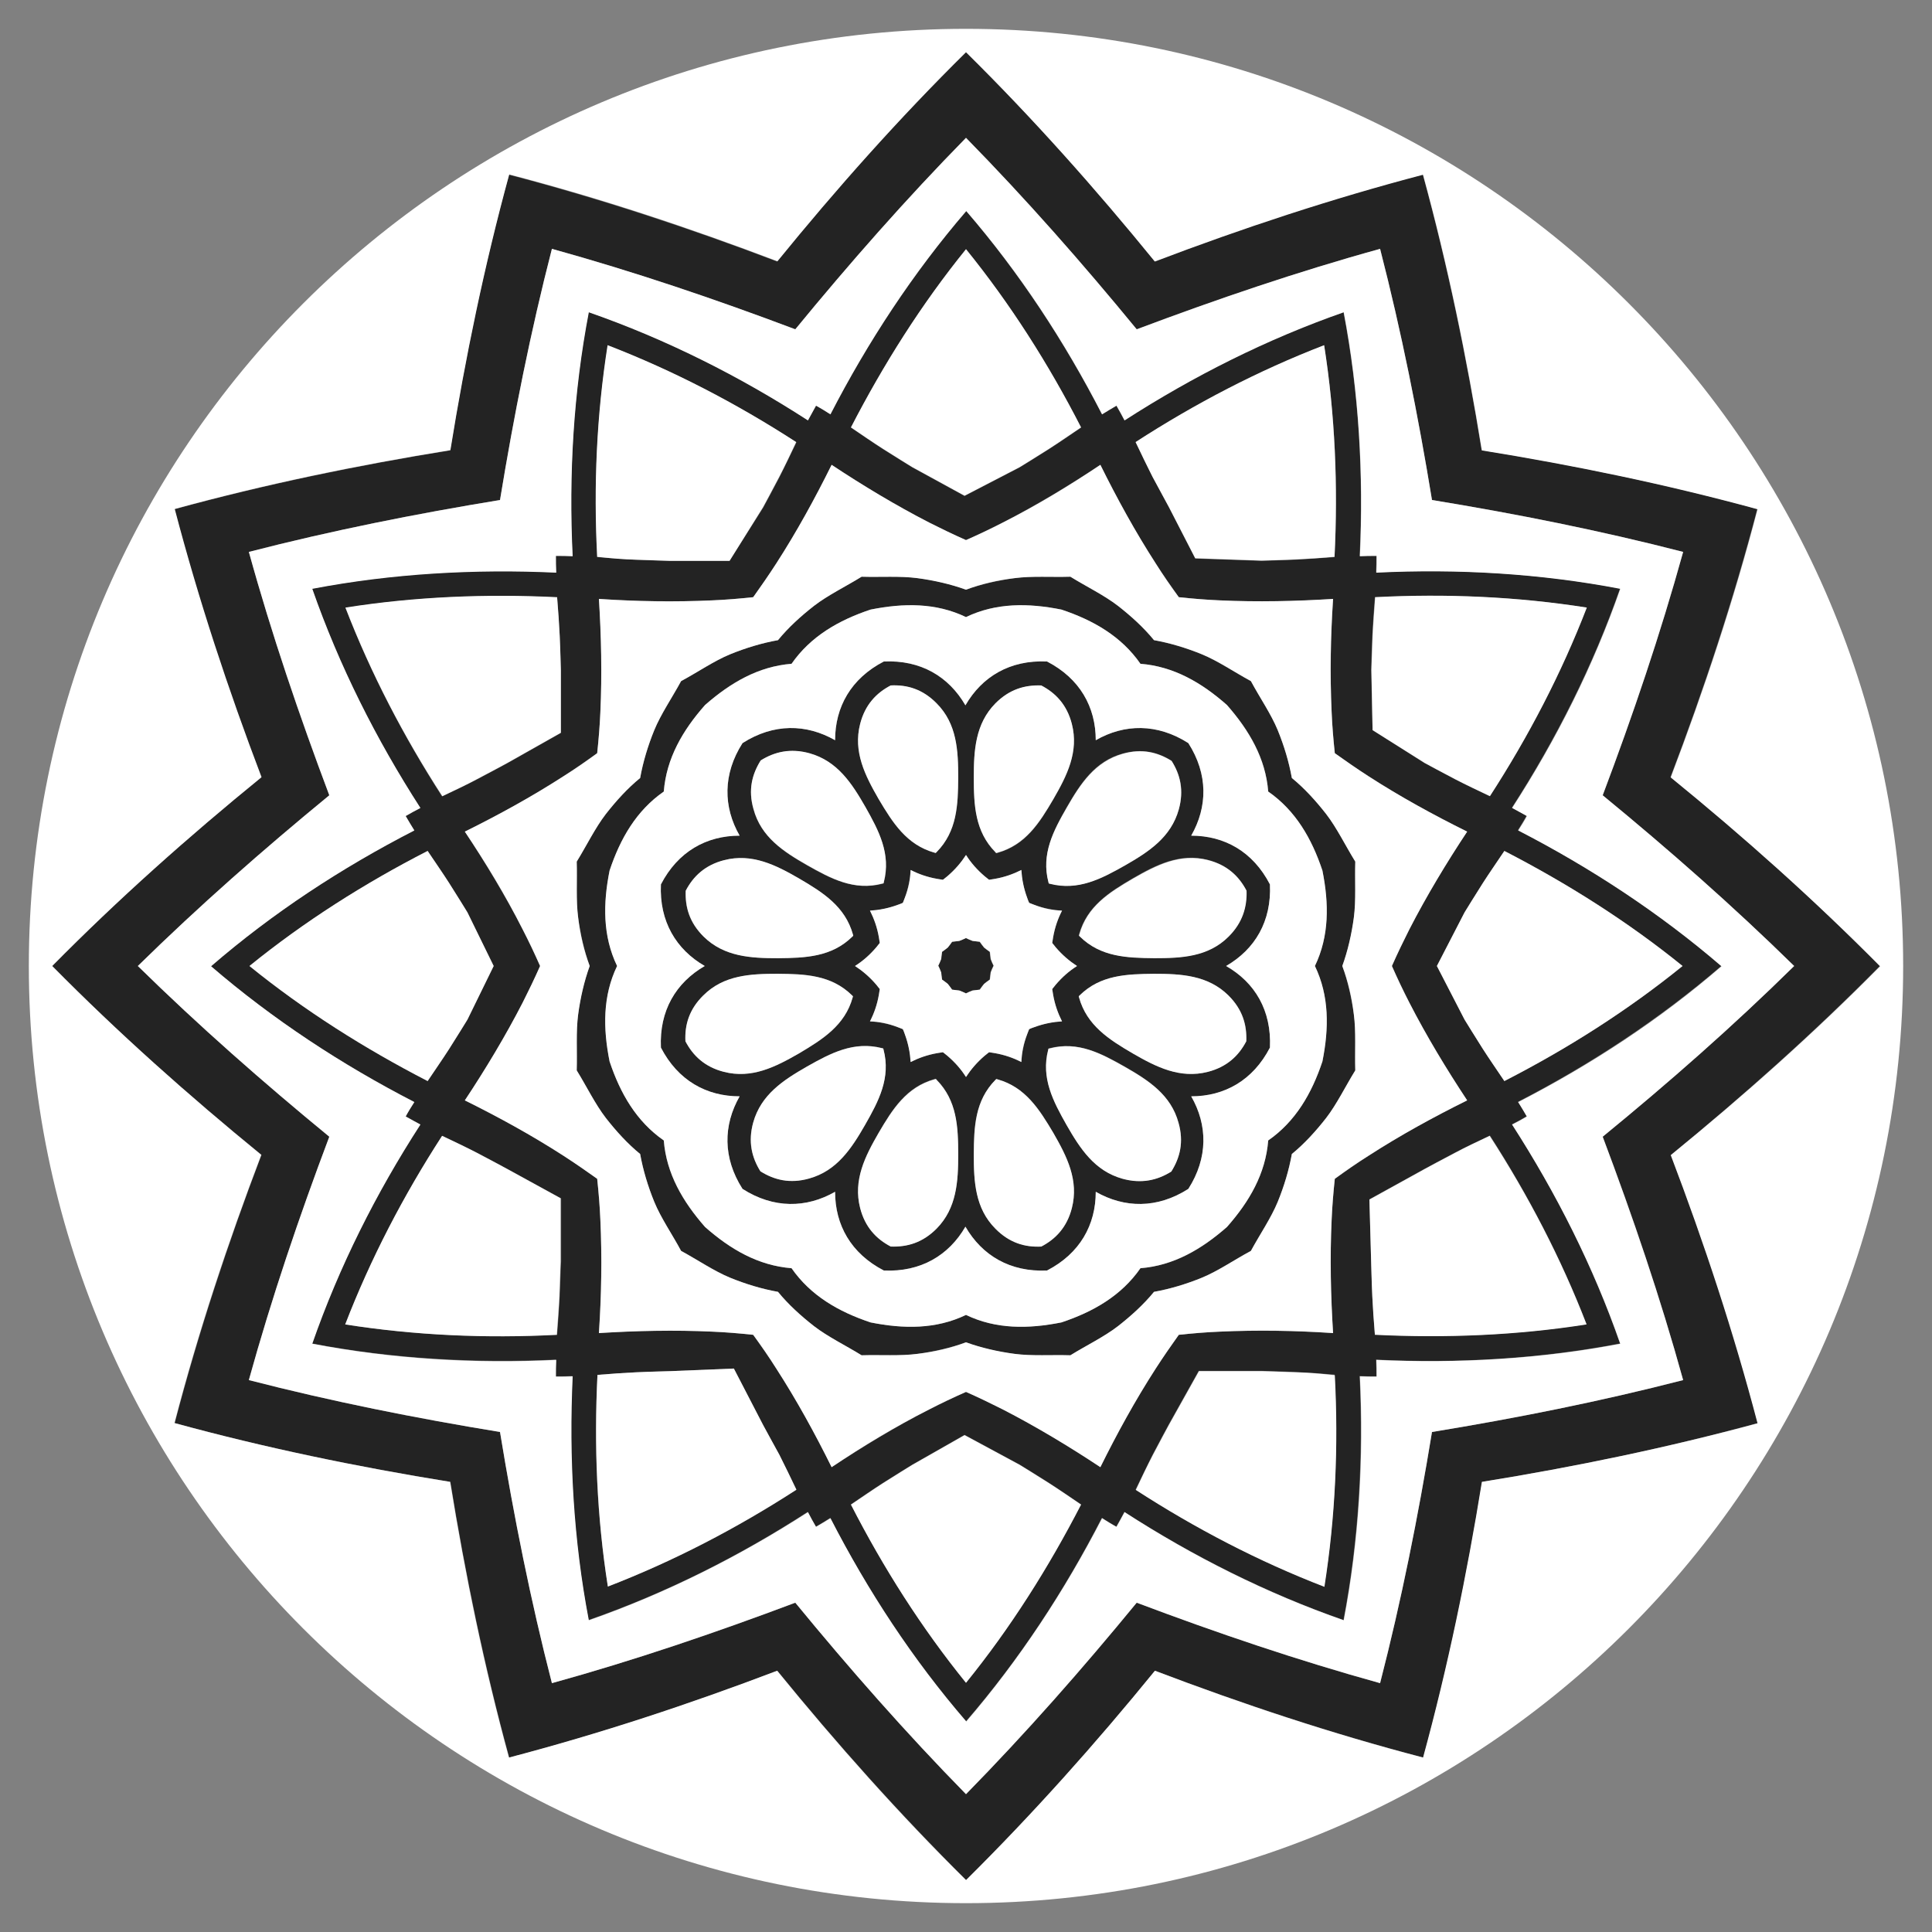 <?xml version="1.0" encoding="utf-8"?>
<!-- Generator: Adobe Illustrator 22.0.1, SVG Export Plug-In . SVG Version: 6.00 Build 0)  -->
<svg version="1.1" xmlns="http://www.w3.org/2000/svg" xmlns:xlink="http://www.w3.org/1999/xlink" x="0px" y="0px"
	 viewBox="0 0 670 670" style="enable-background:new 0 0 670 670;" xml:space="preserve">
<rect x="0" y="0" width="670" height="670" fill="#808080" stroke="none"/>
<style type="text/css">
	.st0{fill:#232323;}
	.st1{fill:#FFFFFF;}
</style>
<g id="Layer_2">
	<path class="st0" d="M651.9,335c-22.9-23.2-47.3-44.9-72.6-65.5c11.6-30.5,21.8-61.4,30.1-93c-31.4-8.6-63.4-15.2-95.6-20.4
		c-5.2-32.2-11.8-64.1-20.4-95.6c-31.5,8.2-62.5,18.5-93,30.1C379.9,65.4,358.2,41,335,18.1c-23.2,22.9-44.9,47.3-65.5,72.6
		c-30.5-11.6-61.4-21.8-93-30.1c-8.6,31.4-15.2,63.4-20.4,95.6c-32.2,5.2-64.1,11.8-95.6,20.4c8.2,31.5,18.5,62.5,30.1,93
		C65.4,290.1,41,311.8,18.1,335c22.9,23.2,47.3,44.9,72.6,65.5c-11.6,30.5-21.8,61.4-30.1,93c31.4,8.6,63.4,15.2,95.6,20.4
		c5.2,32.2,11.8,64.1,20.4,95.6c31.5-8.2,62.5-18.5,93-30.1c20.6,25.3,42.3,49.6,65.5,72.6c23.2-22.9,44.9-47.3,65.5-72.6
		c30.5,11.6,61.4,21.8,93,30.1c8.6-31.4,15.2-63.4,20.4-95.6c32.2-5.2,64.1-11.8,95.6-20.4c-8.2-31.5-18.5-62.5-30.1-93
		C604.6,379.9,629,358.2,651.9,335z M583.7,478.6c-28.7,7.4-57.8,13.2-87.1,18c-4.8,29.3-10.6,58.4-18,87.1
		c-28.6-7.9-56.7-17.5-84.4-27.9c-18.8,22.9-38.4,45.2-59.2,66.4c-20.8-21.2-40.4-43.5-59.2-66.4c-27.8,10.5-55.9,20-84.4,27.9
		c-7.4-28.7-13.2-57.8-18-87.1c-29.3-4.8-58.4-10.6-87.1-18c7.9-28.6,17.5-56.7,27.9-84.4c-22.9-18.8-45.2-38.4-66.4-59.2
		c21.2-20.8,43.5-40.4,66.4-59.2c-10.5-27.8-20-55.9-27.9-84.4c28.7-7.4,57.8-13.2,87.1-18c4.8-29.3,10.6-58.4,18-87.1
		c28.6,7.9,56.7,17.5,84.4,27.9c18.8-22.9,38.4-45.2,59.2-66.4c20.8,21.2,40.4,43.5,59.2,66.4c27.8-10.5,55.9-20,84.4-27.9
		c7.4,28.7,13.2,57.8,18,87.1c29.3,4.8,58.4,10.6,87.1,18c-7.9,28.6-17.5,56.7-27.9,84.4c22.9,18.8,45.2,38.4,66.4,59.2
		c-21.2,20.8-43.5,40.4-66.4,59.2C566.3,421.9,575.8,450,583.7,478.6z"/>
	<path class="st0" d="M440.4,306.7c-5.9-11.4-15.8-16.9-27.3-16.9c5.7-9.9,5.9-21.3-1-32.1c-10.8-6.9-22.1-6.7-32.1-1
		c0-11.5-5.5-21.4-16.9-27.3c-12.8-0.6-22.5,5.2-28.3,15.2c-5.7-9.9-15.5-15.8-28.3-15.2c-11.4,5.9-16.9,15.8-16.9,27.3
		c-9.9-5.7-21.3-5.9-32.1,1c-6.9,10.8-6.7,22.1-1,32.1c-11.5,0-21.4,5.5-27.3,16.9c-0.6,12.8,5.2,22.5,15.2,28.3
		c-9.9,5.7-15.8,15.4-15.2,28.3c5.9,11.4,15.8,16.9,27.3,16.9c-5.7,9.9-5.9,21.3,1,32.1c10.8,6.9,22.1,6.7,32.1,1
		c0,11.5,5.5,21.4,16.9,27.3c12.8,0.6,22.5-5.2,28.3-15.2c5.7,9.9,15.4,15.8,28.3,15.2c11.4-5.9,16.9-15.8,16.9-27.3
		c9.9,5.7,21.3,5.9,32.1-1c6.9-10.8,6.7-22.1,1-32.1c11.5,0,21.4-5.5,27.3-16.9c0.6-12.8-5.2-22.5-15.2-28.3
		C435.2,329.3,441,319.5,440.4,306.7z M389.4,261.3c6.6-1.8,12.1-0.5,16.9,2.5c3,4.8,4.4,10.2,2.5,16.8
		c-2.7,9.6-10.4,14.7-18.6,19.4c-8.3,4.7-16.3,9-26.1,6.4c-0.1,0-0.3-0.1-0.4-0.1c0-0.1-0.1-0.3-0.1-0.4c-2.5-9.8,1.7-17.8,6.4-26.1
		C374.7,271.7,379.7,263.9,389.4,261.3z M345.2,244c4.8-4.9,10.2-6.5,15.9-6.2c5,2.6,8.9,6.7,10.6,13.3c2.5,9.7-1.7,17.9-6.4,26.1
		c-4.8,8.2-9.6,15.9-19.4,18.6c-0.1,0-0.3,0.1-0.4,0.1c-0.1-0.1-0.2-0.2-0.3-0.3c-7.1-7.2-7.4-16.3-7.5-25.8
		C337.7,260.3,338.2,251.1,345.2,244z M298.3,251c1.7-6.6,5.6-10.7,10.6-13.3c5.7-0.2,11,1.3,15.9,6.2c7,7.1,7.5,16.4,7.5,25.8
		c0,9.5-0.4,18.6-7.5,25.8c-0.1,0.1-0.2,0.2-0.3,0.3c-0.1,0-0.3-0.1-0.4-0.1c-9.7-2.7-14.6-10.4-19.4-18.6
		C300,269,295.8,260.7,298.3,251z M263.8,263.8c4.8-3,10.2-4.4,16.9-2.5c9.6,2.7,14.7,10.4,19.4,18.6c4.7,8.3,9,16.3,6.4,26.1
		c0,0.1-0.1,0.3-0.1,0.4c-0.1,0-0.3,0.1-0.4,0.1c-9.8,2.5-17.8-1.7-26.1-6.4c-8.2-4.7-15.9-9.7-18.6-19.4
		C259.4,274,260.8,268.6,263.8,263.8z M244,324.8c-4.9-4.8-6.5-10.2-6.2-15.9c2.6-5,6.7-8.9,13.3-10.6c9.7-2.5,17.9,1.7,26.1,6.4
		c8.2,4.8,15.9,9.6,18.6,19.4c0,0.1,0.1,0.3,0.1,0.4c-0.1,0.1-0.2,0.2-0.3,0.3c-7.2,7.1-16.3,7.4-25.8,7.5
		C260.3,332.3,251.1,331.8,244,324.8z M251,371.7c-6.6-1.7-10.7-5.6-13.3-10.6c-0.2-5.7,1.3-11,6.2-15.9c7.1-7,16.4-7.5,25.8-7.5
		c9.5,0,18.6,0.4,25.8,7.5c0.1,0.1,0.2,0.2,0.3,0.3c0,0.1-0.1,0.3-0.1,0.4c-2.7,9.7-10.4,14.6-18.6,19.4
		C269,370,260.7,374.2,251,371.7z M280.6,408.7c-6.6,1.8-12.1,0.5-16.9-2.5c-3-4.8-4.4-10.2-2.5-16.9c2.7-9.6,10.4-14.7,18.6-19.4
		c8.3-4.7,16.3-9,26.1-6.4c0.1,0,0.3,0.1,0.4,0.1c0,0.1,0.1,0.3,0.1,0.4c2.5,9.8-1.7,17.8-6.4,26.1
		C295.3,398.3,290.3,406.1,280.6,408.7z M324.8,426c-4.8,4.9-10.2,6.5-15.9,6.2c-5-2.6-8.9-6.7-10.6-13.3
		c-2.5-9.7,1.7-17.9,6.4-26.1c4.8-8.2,9.6-15.9,19.4-18.6c0.1,0,0.3-0.1,0.4-0.1c0.1,0.1,0.2,0.2,0.3,0.3c7.1,7.2,7.4,16.3,7.5,25.8
		C332.3,409.7,331.8,418.9,324.8,426z M328.5,366.1c-0.5-0.4-1-0.8-1.5-1.2c-0.6,0.1-1.3,0.2-1.9,0.3c-3.5,0.6-6.6,1.7-9.3,3.1
		c-0.1-3.1-0.7-6.3-2-9.6c-0.2-0.6-0.5-1.2-0.7-1.8c-0.6-0.3-1.2-0.5-1.8-0.7c-3.3-1.2-6.5-1.8-9.6-2c1.4-2.8,2.5-5.8,3.1-9.3
		c0.1-0.6,0.2-1.3,0.3-1.9c-0.4-0.5-0.8-1-1.2-1.5c-2.3-2.7-4.7-4.8-7.4-6.5c2.6-1.7,5.1-3.8,7.4-6.5c0.4-0.5,0.8-1,1.2-1.5
		c-0.1-0.6-0.2-1.3-0.3-1.9c-0.6-3.5-1.7-6.6-3.1-9.3c3.1-0.1,6.3-0.7,9.6-2c0.6-0.2,1.2-0.5,1.8-0.7c0.3-0.6,0.5-1.2,0.7-1.8
		c1.2-3.3,1.8-6.5,2-9.6c2.8,1.4,5.8,2.5,9.3,3.1c0.6,0.1,1.3,0.2,1.9,0.3c0.5-0.4,1-0.8,1.5-1.2c2.7-2.3,4.8-4.7,6.5-7.4
		c1.7,2.6,3.8,5.1,6.5,7.4c0.5,0.4,1,0.8,1.5,1.2c0.6-0.1,1.3-0.2,1.9-0.3c3.5-0.6,6.6-1.7,9.3-3.1c0.1,3.1,0.7,6.3,2,9.6
		c0.2,0.6,0.5,1.2,0.7,1.8c0.6,0.3,1.2,0.5,1.8,0.7c3.3,1.2,6.5,1.8,9.6,2c-1.4,2.8-2.5,5.8-3.1,9.3c-0.1,0.6-0.2,1.3-0.3,1.9
		c0.4,0.5,0.8,1,1.2,1.5c2.3,2.7,4.7,4.8,7.4,6.5c-2.6,1.7-5.1,3.8-7.4,6.5c-0.4,0.5-0.8,1-1.2,1.5c0.1,0.6,0.2,1.3,0.3,1.9
		c0.6,3.5,1.7,6.6,3.1,9.3c-3.1,0.1-6.3,0.7-9.6,2c-0.6,0.2-1.2,0.5-1.8,0.7c-0.3,0.6-0.5,1.2-0.7,1.8c-1.2,3.3-1.8,6.5-2,9.6
		c-2.8-1.4-5.8-2.5-9.3-3.1c-0.6-0.1-1.3-0.2-1.9-0.3c-0.5,0.4-1,0.8-1.5,1.2c-2.7,2.3-4.8,4.7-6.5,7.4
		C333.3,370.9,331.2,368.4,328.5,366.1z M371.7,419c-1.7,6.6-5.6,10.7-10.6,13.3c-5.7,0.2-11-1.3-15.9-6.2c-7-7.1-7.5-16.4-7.5-25.8
		c0-9.5,0.4-18.6,7.5-25.8c0.1-0.1,0.2-0.2,0.3-0.3c0.1,0,0.3,0.1,0.4,0.1c9.7,2.7,14.6,10.4,19.4,18.6
		C370,401,374.2,409.3,371.7,419z M406.2,406.2c-4.8,3-10.2,4.4-16.9,2.5c-9.6-2.7-14.7-10.4-19.4-18.6c-4.7-8.3-9-16.3-6.4-26.1
		c0-0.1,0.1-0.3,0.1-0.4c0.1,0,0.3-0.1,0.4-0.1c9.8-2.5,17.8,1.7,26.1,6.4c8.2,4.7,15.9,9.7,18.6,19.4
		C410.6,396,409.2,401.4,406.2,406.2z M426,345.2c4.9,4.8,6.5,10.2,6.2,15.9c-2.6,5-6.7,8.9-13.3,10.6c-9.7,2.5-17.9-1.7-26.1-6.4
		c-8.2-4.8-15.9-9.6-18.6-19.4c0-0.1-0.1-0.3-0.1-0.4c0.1-0.1,0.2-0.2,0.3-0.3c7.2-7.1,16.3-7.4,25.8-7.5
		C409.7,337.7,418.9,338.2,426,345.2z M400.2,332.2c-9.5,0-18.6-0.4-25.8-7.5c-0.1-0.1-0.2-0.2-0.3-0.3c0-0.1,0.1-0.3,0.1-0.4
		c2.7-9.7,10.4-14.6,18.6-19.4c8.1-4.7,16.4-8.9,26.1-6.4c6.6,1.7,10.7,5.6,13.3,10.6c0.2,5.7-1.3,11-6.2,15.9
		C418.9,331.8,409.7,332.3,400.2,332.2z"/>
	<path class="st0" d="M529.4,387.1c-0.9-1.7-1.9-3.3-3-5c25.2-13,49.1-28.7,70.5-47.1c-21.4-18.5-45.2-34.1-70.5-47.1
		c1-1.6,2-3.3,3-5c-1.7-1-3.3-1.9-5.1-2.8c15.4-23.9,28.2-49.4,37.5-76c-27.7-5.3-56.3-6.9-84.6-5.6c0.1-1.9,0.1-3.9,0.1-5.8
		c-1.9,0-3.9,0-5.8,0.1c1.4-28.3-0.3-56.9-5.6-84.6c-26.7,9.3-52.2,22.1-76,37.5c-0.9-1.7-1.9-3.4-2.8-5.1c-1.7,0.9-3.3,1.9-5,3
		c-13-25.2-28.7-49.1-47.1-70.5c-18.5,21.4-34.1,45.2-47.1,70.5c-1.6-1-3.3-2-5-3c-1,1.7-1.9,3.3-2.8,5.1
		c-23.9-15.4-49.4-28.2-76-37.5c-5.3,27.7-6.9,56.3-5.6,84.6c-1.9-0.1-3.9-0.1-5.8-0.1c0,1.9,0,3.9,0.1,5.8
		c-28.3-1.4-56.9,0.3-84.6,5.6c9.3,26.7,22.1,52.2,37.5,76c-1.7,0.9-3.4,1.9-5.1,2.8c0.9,1.7,1.9,3.3,3,5
		c-25.2,13-49.1,28.7-70.5,47.1c21.4,18.5,45.2,34.1,70.5,47.1c-1,1.6-2,3.3-3,5c1.7,1,3.4,1.9,5.1,2.8
		c-15.4,23.9-28.2,49.4-37.5,76c27.7,5.3,56.3,6.9,84.6,5.6c-0.1,1.9-0.1,3.9-0.1,5.8c1.9,0,3.9,0,5.8-0.1
		c-1.4,28.3,0.3,56.9,5.6,84.6c26.7-9.3,52.2-22.1,76-37.5c0.9,1.7,1.9,3.4,2.8,5.1c1.7-0.9,3.3-1.9,5-3
		c13,25.2,28.7,49.1,47.1,70.5c18.5-21.4,34.1-45.2,47.1-70.5c1.6,1,3.3,2,5,3c1-1.7,1.9-3.3,2.8-5.1c23.9,15.4,49.4,28.2,76,37.5
		c5.3-27.7,6.9-56.3,5.6-84.6c1.9,0.1,3.9,0.1,5.8,0.1c0-1.9,0-3.9-0.1-5.8c28.3,1.4,56.9-0.3,84.6-5.6c-9.3-26.7-22.1-52.2-37.5-76
		C526.1,389,527.8,388.1,529.4,387.1z M583.5,335c-19,15.4-39.9,28.6-61.8,39.9c-2.6-3.8-5.2-7.6-7.5-11.2c-2-3.1-6.3-10.1-6.3-10.1
		l-9.6-18.6l9.6-18.6c0,0,4.3-7,6.3-10.1c2.3-3.6,4.9-7.3,7.5-11.2C543.6,306.4,564.5,319.6,583.5,335z M475.9,220.5
		c0.2-4.2,0.5-8.8,0.9-13.4c24.6-1.2,49.3-0.2,73.4,3.6c-8.8,22.8-20.2,44.7-33.6,65.4c-4.2-2-8.3-4-12.1-5.9
		c-3.3-1.7-10.5-5.6-10.5-5.6L476,253.2l-0.5-21.1C475.5,232.2,475.7,224.2,475.9,220.5z M486.6,260.3 M459.2,119.8
		c3.8,24.2,4.9,48.8,3.6,73.4c-4.6,0.3-9.2,0.7-13.4,0.9c-3.7,0.1-11.9,0.4-11.9,0.4l-23-0.8l-9.1-17.7c0,0-3.9-7.2-5.6-10.5
		c-2-3.8-3.9-7.9-5.9-12.1C414.5,140,436.4,128.6,459.2,119.8z M335,86.5c15.4,19,28.6,39.9,39.9,61.8c-3.8,2.6-7.6,5.2-11.2,7.5
		c-3.1,2-10.1,6.3-10.1,6.3l-19.1,9.9l-18.1-9.9c0,0-7-4.3-10.1-6.3c-3.6-2.3-7.3-4.9-11.2-7.5C306.4,126.4,319.6,105.5,335,86.5z
		 M210.8,119.8c22.8,8.8,44.7,20.2,65.4,33.6c-2,4.2-4,8.3-5.9,12.1c-1.7,3.3-5.6,10.5-5.6,10.5L253,194.5h-20.6
		c0,0-8.2-0.2-11.9-0.4c-4.2-0.2-8.8-0.5-13.4-0.9C205.9,168.6,206.9,144,210.8,119.8z M119.8,210.8c24.2-3.8,48.8-4.9,73.4-3.6
		c0.3,4.6,0.7,9.2,0.9,13.4c0.1,3.7,0.4,11.9,0.4,11.9v21.7l-18.6,10.5c0,0-7.2,3.9-10.5,5.6c-3.8,2-7.9,3.9-12.1,5.9
		C140,255.5,128.6,233.6,119.8,210.8z M86.5,335c19-15.4,39.9-28.6,61.8-39.9c2.6,3.8,5.2,7.6,7.5,11.2c2,3.1,6.3,10.1,6.3,10.1
		l9.1,18.6l-9.1,18.6c0,0-4.3,7-6.3,10.1c-2.3,3.6-4.9,7.3-7.5,11.2C126.4,363.6,105.5,350.4,86.5,335z M194.1,449.5
		c-0.2,4.2-0.5,8.8-0.9,13.4c-24.6,1.2-49.3,0.2-73.4-3.6c8.8-22.8,20.2-44.7,33.6-65.4c4.2,2,8.3,4,12.1,5.9
		c3.3,1.7,10.5,5.6,10.5,5.6l18.6,10.2v21.9C194.5,437.6,194.3,445.8,194.1,449.5z M210.8,550.2c-3.8-24.2-4.9-48.8-3.6-73.4
		c4.6-0.3,9.2-0.7,13.4-0.9c3.7-0.1,11.9-0.4,11.9-0.4l22-0.9l10.1,19.5c0,0,3.9,7.2,5.6,10.5c2,3.8,3.9,7.9,5.9,12.1
		C255.5,530,233.6,541.4,210.8,550.2z M335,583.5c-15.4-19-28.6-39.9-39.9-61.8c3.8-2.6,7.6-5.2,11.2-7.5c3.1-2,10.1-6.3,10.1-6.3
		l18.1-10.3l19.1,10.3c0,0,7,4.3,10.1,6.3c3.6,2.3,7.3,4.9,11.2,7.5C363.6,543.6,350.4,564.5,335,583.5z M459.2,550.2
		c-22.8-8.8-44.7-20.2-65.4-33.6c2-4.2,4-8.3,5.9-12.1c1.7-3.3,5.6-10.5,5.6-10.5l10.4-18.6h21.8c0,0,8.2,0.2,11.9,0.4
		c4.2,0.2,8.8,0.5,13.4,0.9C464.1,501.4,463.1,526,459.2,550.2z M462.9,408.8c-0.5,4.7-0.9,9.4-1.1,14.2
		c-0.6,13.1-0.4,26.2,0.5,39.3c-13.1-0.8-26.2-1.1-39.3-0.5c-4.7,0.2-9.5,0.6-14.2,1.1c-2.8,3.8-5.5,7.7-8,11.7
		c-7.1,11-13.4,22.5-19.2,34.2c-10.9-7.3-22.1-14.1-33.8-20c-4.2-2.2-8.5-4.2-12.8-6.1c-4.3,1.9-8.6,4-12.8,6.1
		c-11.6,6-22.9,12.8-33.8,20c-5.8-11.7-12.1-23.2-19.2-34.2c-2.6-4-5.3-7.9-8-11.7c-4.7-0.5-9.4-0.9-14.2-1.1
		c-13.1-0.6-26.2-0.4-39.3,0.5c0.8-13.1,1.1-26.2,0.5-39.3c-0.2-4.7-0.6-9.5-1.1-14.2c-3.8-2.8-7.7-5.5-11.7-8
		c-11-7.1-22.5-13.4-34.2-19.2c7.3-10.9,14.1-22.1,20-33.8c2.2-4.2,4.2-8.5,6.1-12.8c-1.9-4.3-4-8.6-6.1-12.8
		c-6-11.6-12.8-22.9-20-33.8c11.7-5.8,23.2-12.1,34.2-19.2c4-2.6,7.9-5.3,11.7-8c0.5-4.7,0.9-9.4,1.1-14.2
		c0.6-13.1,0.4-26.2-0.5-39.3c13.1,0.8,26.2,1.1,39.3,0.5c4.7-0.2,9.5-0.6,14.2-1.1c2.8-3.8,5.5-7.7,8-11.7
		c7.1-11,13.4-22.5,19.2-34.2c10.9,7.3,22.1,14.1,33.8,20c4.2,2.2,8.5,4.2,12.8,6.1c4.3-1.9,8.6-4,12.8-6.1
		c11.6-6,22.9-12.8,33.8-20c5.8,11.7,12.1,23.2,19.2,34.2c2.6,4,5.3,7.9,8,11.7c4.7,0.5,9.4,0.9,14.2,1.1
		c13.1,0.6,26.2,0.4,39.3-0.5c-0.8,13.1-1.1,26.2-0.5,39.3c0.2,4.7,0.6,9.5,1.1,14.2c3.8,2.8,7.7,5.5,11.7,8
		c11,7.1,22.5,13.4,34.2,19.2c-7.3,10.9-14.1,22.1-20,33.8c-2.2,4.2-4.2,8.5-6.1,12.8c1.9,4.3,4,8.6,6.1,12.8
		c6,11.6,12.8,22.9,20,33.8c-11.7,5.8-23.2,12.1-34.2,19.2C470.6,403.4,466.7,406.1,462.9,408.8z M550.2,459.2
		c-24.2,3.8-48.8,4.9-73.4,3.6c-0.3-4.6-0.7-9.2-0.9-13.4c-0.1-3.7-0.4-11.9-0.4-11.9l-0.6-21.6l19.2-10.6c0,0,7.2-3.9,10.5-5.6
		c3.8-2,7.9-3.9,12.1-5.9C530,414.5,541.4,436.4,550.2,459.2z"/>
	<path class="st0" d="M341.2,341.2c0.6-0.5,1.3-1,2-1.5c0.1-0.8,0.2-1.7,0.3-2.5c0.3-0.8,0.6-1.5,1-2.3c-0.4-0.8-0.7-1.5-1-2.3
		c-0.1-0.8-0.2-1.6-0.3-2.5c-0.7-0.5-1.4-1-2-1.5c-0.5-0.6-1-1.3-1.5-2c-0.8-0.1-1.6-0.2-2.5-0.3c-0.8-0.3-1.5-0.6-2.3-1
		c-0.8,0.4-1.5,0.7-2.3,1c-0.8,0.1-1.6,0.2-2.5,0.3c-0.5,0.7-1,1.4-1.5,2c-0.6,0.5-1.3,1-2,1.5c-0.1,0.8-0.2,1.7-0.3,2.5
		c-0.3,0.8-0.6,1.5-1,2.3c0.4,0.8,0.7,1.5,1,2.3c0.1,0.8,0.2,1.6,0.3,2.5c0.7,0.5,1.4,1,2,1.5c0.5,0.6,1,1.3,1.5,2
		c0.8,0.1,1.6,0.2,2.5,0.3c0.8,0.3,1.5,0.6,2.3,1c0.8-0.4,1.5-0.7,2.3-1c0.8-0.1,1.6-0.2,2.5-0.3
		C340.2,342.5,340.7,341.8,341.2,341.2z"/>
	<path class="st0" d="M459.9,282.3c-3.6-4.6-7.5-8.9-11.9-12.5c-1-5.6-2.7-11.2-4.9-16.6c-2.3-5.6-6.2-11.3-9.3-17
		c-5.8-3.1-11.4-7-17-9.3c-5.4-2.2-11-3.9-16.6-4.9c-3.6-4.4-7.9-8.3-12.5-11.9c-4.8-3.7-11-6.7-16.5-10.1
		c-6.5,0.2-13.4-0.3-19.4,0.5c-5.8,0.8-11.5,2.1-16.8,4c-5.3-2-11-3.3-16.8-4c-6-0.8-12.9-0.3-19.4-0.5c-5.5,3.4-11.7,6.4-16.5,10.1
		c-4.6,3.6-8.9,7.5-12.5,11.9c-5.6,1-11.2,2.7-16.6,4.9c-5.6,2.3-11.3,6.2-17,9.3c-3.1,5.8-7,11.4-9.3,17c-2.2,5.4-3.9,11-4.9,16.6
		c-4.4,3.6-8.3,7.9-11.9,12.5c-3.7,4.8-6.7,11-10.1,16.5c0.2,6.5-0.3,13.4,0.5,19.4c0.8,5.8,2.1,11.5,4,16.8c-2,5.3-3.3,11-4,16.8
		c-0.8,6-0.3,12.9-0.5,19.4c3.4,5.5,6.4,11.7,10.1,16.5c3.6,4.6,7.5,8.9,11.9,12.5c1,5.6,2.7,11.2,4.9,16.6c2.3,5.6,6.2,11.3,9.3,17
		c5.8,3.1,11.4,7,17,9.3c5.4,2.2,11,3.9,16.6,4.9c3.6,4.4,7.9,8.3,12.5,11.9c4.8,3.7,11,6.7,16.5,10.1c6.5-0.2,13.4,0.3,19.4-0.5
		c5.8-0.8,11.5-2.1,16.8-4c5.3,2,11,3.3,16.8,4c6,0.8,12.9,0.3,19.4,0.5c5.5-3.4,11.7-6.4,16.5-10.1c4.6-3.6,8.9-7.5,12.5-11.9
		c5.6-1,11.2-2.7,16.6-4.9c5.6-2.3,11.3-6.2,17-9.3c3.1-5.8,7-11.4,9.3-17c2.2-5.4,3.9-11,4.9-16.6c4.4-3.6,8.3-7.9,11.9-12.5
		c3.7-4.8,6.7-11,10.1-16.5c-0.2-6.5,0.3-13.4-0.5-19.4c-0.8-5.8-2.1-11.5-4-16.8c2-5.3,3.3-11,4-16.8c0.8-6,0.3-12.9,0.5-19.4
		C466.6,293.3,463.6,287.1,459.9,282.3z M458.6,368.1c-3.7,11.1-9.3,20.8-18.8,27.4c-0.9,11.5-6.6,21.2-14.3,30
		c-8.8,7.8-18.5,13.4-30,14.3c-6.6,9.5-16.3,15.1-27.4,18.8c-11.5,2.3-22.7,2.4-33.1-2.6c-10.4,5-21.6,4.9-33.1,2.6
		c-11.1-3.7-20.8-9.3-27.4-18.8c-11.5-0.9-21.2-6.6-30-14.3c-7.8-8.8-13.4-18.5-14.3-30c-9.5-6.6-15.1-16.3-18.8-27.4
		c-2.3-11.5-2.4-22.7,2.6-33.1c-5-10.4-4.9-21.6-2.6-33.1c3.7-11.1,9.3-20.8,18.8-27.4c0.9-11.5,6.6-21.2,14.3-30
		c8.8-7.8,18.5-13.4,30-14.3c6.6-9.5,16.3-15.1,27.4-18.8c11.5-2.3,22.7-2.4,33.1,2.6c10.4-5,21.6-4.9,33.1-2.6
		c11.1,3.7,20.8,9.3,27.4,18.8c11.5,0.9,21.2,6.6,30,14.3c7.8,8.8,13.4,18.5,14.3,30c9.5,6.6,15.1,16.3,18.8,27.4
		c2.3,11.5,2.4,22.7-2.6,33.1C461,345.4,460.9,356.6,458.6,368.1z"/>
</g>
<g id="Layer_3">
	<path class="st1" d="M324.5,374.2c-0.1,0-0.3,0.1-0.4,0.1c-9.7,2.7-14.6,10.4-19.4,18.6c-4.7,8.1-8.9,16.4-6.4,26.1
		c1.7,6.6,5.6,10.7,10.6,13.3c5.7,0.2,11-1.3,15.9-6.2c7-7.1,7.5-16.4,7.5-25.8c0-9.5-0.4-18.6-7.5-25.8
		C324.7,374.3,324.6,374.2,324.5,374.2z"/>
	<path class="st1" d="M306.4,364c0-0.1-0.1-0.3-0.1-0.4c-0.1,0-0.3-0.1-0.4-0.1c-9.8-2.5-17.8,1.7-26.1,6.4
		c-8.2,4.7-15.9,9.7-18.6,19.4c-1.8,6.6-0.5,12.1,2.5,16.9c4.8,3,10.2,4.4,16.9,2.5c9.6-2.7,14.7-10.4,19.4-18.6
		C304.7,381.9,309,373.8,306.4,364z"/>
	<path class="st1" d="M390.1,370c-8.3-4.7-16.3-9-26.1-6.4c-0.1,0-0.3,0.1-0.4,0.1c0,0.1-0.1,0.3-0.1,0.4
		c-2.5,9.8,1.7,17.8,6.4,26.1c4.7,8.2,9.7,15.9,19.4,18.6c6.6,1.8,12.1,0.5,16.9-2.5c3-4.8,4.4-10.2,2.5-16.9
		C406.1,379.7,398.3,374.7,390.1,370z"/>
	<path class="st1" d="M279.9,300c8.3,4.7,16.3,9,26.1,6.4c0.1,0,0.3-0.1,0.4-0.1c0-0.1,0.1-0.3,0.1-0.4c2.5-9.8-1.7-17.8-6.4-26.1
		c-4.7-8.2-9.7-15.9-19.4-18.6c-6.6-1.8-12.1-0.5-16.9,2.5c-3,4.8-4.4,10.2-2.5,16.8C263.9,290.3,271.7,295.3,279.9,300z"/>
	<path class="st1" d="M295.7,345.9c0-0.1,0.1-0.3,0.1-0.4c-0.1-0.1-0.2-0.2-0.3-0.3c-7.2-7.1-16.3-7.4-25.8-7.5
		c-9.4,0-18.7,0.4-25.8,7.5c-4.9,4.8-6.5,10.2-6.2,15.9c2.6,5,6.7,8.9,13.3,10.6c9.7,2.5,17.9-1.7,26.1-6.4
		C285.3,360.4,293,355.6,295.7,345.9z"/>
	<path class="st1" d="M295.6,324.8c0.1-0.1,0.2-0.2,0.3-0.3c0-0.1-0.1-0.3-0.1-0.4c-2.7-9.7-10.4-14.6-18.6-19.4
		c-8.1-4.7-16.4-8.9-26.1-6.4c-6.6,1.7-10.7,5.6-13.3,10.6c-0.2,5.7,1.3,11,6.2,15.9c7.1,7,16.4,7.5,25.8,7.5
		C279.3,332.2,288.4,331.9,295.6,324.8z"/>
	<path class="st1" d="M324.1,295.7c0.1,0,0.3,0.1,0.4,0.1c0.1-0.1,0.2-0.2,0.3-0.3c7.1-7.2,7.4-16.3,7.5-25.8
		c0-9.4-0.4-18.7-7.5-25.8c-4.8-4.9-10.2-6.5-15.9-6.2c-5,2.6-8.9,6.7-10.6,13.3c-2.5,9.7,1.7,17.9,6.4,26.1
		C309.6,285.3,314.4,293,324.1,295.7z"/>
	<path class="st1" d="M345.9,374.3c-0.1,0-0.3-0.1-0.4-0.1c-0.1,0.1-0.2,0.2-0.3,0.3c-7.1,7.2-7.4,16.3-7.5,25.8
		c0,9.4,0.4,18.7,7.5,25.8c4.8,4.9,10.2,6.5,15.9,6.2c5-2.6,8.9-6.7,10.6-13.3c2.5-9.7-1.7-17.9-6.4-26.1
		C360.4,384.7,355.6,377,345.9,374.3z"/>
	<path class="st1" d="M345.5,295.8c0.1,0,0.3-0.1,0.4-0.1c9.7-2.7,14.6-10.4,19.4-18.6c4.7-8.1,8.9-16.4,6.4-26.1
		c-1.7-6.6-5.6-10.7-10.6-13.3c-5.7-0.2-11,1.3-15.9,6.2c-7,7.1-7.5,16.4-7.5,25.8c0,9.5,0.4,18.6,7.5,25.8
		C345.3,295.7,345.4,295.8,345.5,295.8z"/>
	<path class="st1" d="M374.4,345.2c-0.1,0.1-0.2,0.2-0.3,0.3c0,0.1,0.1,0.3,0.1,0.4c2.7,9.7,10.4,14.6,18.6,19.4
		c8.1,4.7,16.4,8.9,26.1,6.4c6.6-1.7,10.7-5.6,13.3-10.6c0.2-5.7-1.3-11-6.2-15.9c-7.1-7-16.4-7.5-25.8-7.5
		C390.7,337.8,381.6,338.1,374.4,345.2z"/>
	<path class="st1" d="M432.3,308.9c-2.6-5-6.7-8.9-13.3-10.6c-9.7-2.5-17.9,1.7-26.1,6.4c-8.2,4.8-15.9,9.6-18.6,19.4
		c0,0.1-0.1,0.3-0.1,0.4c0.1,0.1,0.2,0.2,0.3,0.3c7.2,7.1,16.3,7.4,25.8,7.5c9.4,0,18.7-0.4,25.8-7.5
		C430.9,320,432.5,314.6,432.3,308.9z"/>
	<path class="st1" d="M363.6,306c0,0.1,0.1,0.3,0.1,0.4c0.1,0,0.3,0.1,0.4,0.1c9.8,2.5,17.8-1.7,26.1-6.4
		c8.2-4.7,15.9-9.7,18.6-19.4c1.8-6.6,0.5-12.1-2.5-16.8c-4.8-3-10.2-4.4-16.9-2.5c-9.6,2.7-14.7,10.4-19.4,18.6
		C365.3,288.1,361,296.2,363.6,306z"/>
</g>
<g id="Layer_4">
	<path class="st1" d="M335,10C155.5,10,10,155.5,10,335s145.5,325,325,325s325-145.5,325-325S514.5,10,335,10z M513.9,513.9
		c-5.2,32.2-11.8,64.1-20.4,95.6c-31.5-8.2-62.5-18.5-93-30.1c-20.6,25.3-42.3,49.6-65.5,72.6c-23.2-22.9-44.9-47.3-65.5-72.6
		c-30.5,11.6-61.4,21.8-93,30.1c-8.6-31.4-15.2-63.4-20.4-95.6c-32.2-5.2-64.1-11.8-95.6-20.4c8.2-31.5,18.5-62.5,30.1-93
		C65.4,379.9,41,358.2,18.1,335c22.9-23.2,47.3-44.9,72.6-65.5c-11.6-30.5-21.8-61.4-30.1-93c31.4-8.6,63.4-15.2,95.6-20.4
		c5.2-32.2,11.8-64.1,20.4-95.6c31.5,8.2,62.5,18.5,93,30.1C290.1,65.4,311.8,41,335,18.1c23.2,22.9,44.9,47.3,65.5,72.6
		c30.5-11.6,61.4-21.8,93-30.1c8.6,31.4,15.2,63.4,20.4,95.6c32.2,5.2,64.1,11.8,95.6,20.4c-8.2,31.5-18.5,62.5-30.1,93
		c25.3,20.6,49.6,42.3,72.6,65.5c-22.9,23.2-47.3,44.9-72.6,65.5c11.6,30.5,21.8,61.4,30.1,93C578,502.1,546.1,508.7,513.9,513.9z"
		/>
</g>
<g id="Layer_5">
	<path class="st1" d="M341.5,366.1c0.5-0.4,1-0.8,1.5-1.2c0.6,0.1,1.3,0.2,1.9,0.3c3.5,0.6,6.6,1.7,9.3,3.1c0.1-3.1,0.7-6.3,2-9.6
		c0.2-0.6,0.5-1.2,0.7-1.8c0.6-0.3,1.2-0.5,1.8-0.7c3.3-1.2,6.5-1.8,9.6-2c-1.4-2.8-2.5-5.8-3.1-9.3c-0.1-0.6-0.2-1.3-0.3-1.9
		c0.4-0.5,0.8-1,1.2-1.5c2.3-2.7,4.7-4.8,7.4-6.5c-2.6-1.7-5.1-3.8-7.4-6.5c-0.4-0.5-0.8-1-1.2-1.5c0.1-0.6,0.2-1.3,0.3-1.9
		c0.6-3.5,1.7-6.6,3.1-9.3c-3.1-0.1-6.3-0.7-9.6-2c-0.6-0.2-1.2-0.5-1.8-0.7c-0.3-0.6-0.5-1.2-0.7-1.8c-1.2-3.3-1.8-6.5-2-9.6
		c-2.8,1.4-5.8,2.5-9.3,3.1c-0.6,0.1-1.3,0.2-1.9,0.3c-0.5-0.4-1-0.8-1.5-1.2c-2.7-2.3-4.8-4.7-6.5-7.4c-1.7,2.6-3.8,5.1-6.5,7.4
		c-0.5,0.4-1,0.8-1.5,1.2c-0.6-0.1-1.3-0.2-1.9-0.3c-3.5-0.6-6.6-1.7-9.3-3.1c-0.1,3.1-0.7,6.3-2,9.6c-0.2,0.6-0.5,1.2-0.7,1.8
		c-0.6,0.3-1.2,0.5-1.8,0.7c-3.3,1.2-6.5,1.8-9.6,2c1.4,2.8,2.5,5.8,3.1,9.3c0.1,0.6,0.2,1.3,0.3,1.9c-0.4,0.5-0.8,1-1.2,1.5
		c-2.3,2.7-4.7,4.8-7.4,6.5c2.6,1.7,5.1,3.8,7.4,6.5c0.4,0.5,0.8,1,1.2,1.5c-0.1,0.6-0.2,1.3-0.3,1.9c-0.6,3.5-1.7,6.6-3.1,9.3
		c3.1,0.1,6.3,0.7,9.6,2c0.6,0.2,1.2,0.5,1.8,0.7c0.3,0.6,0.5,1.2,0.7,1.8c1.2,3.3,1.8,6.5,2,9.6c2.8-1.4,5.8-2.5,9.3-3.1
		c0.6-0.1,1.3-0.2,1.9-0.3c0.5,0.4,1,0.8,1.5,1.2c2.7,2.3,4.8,4.7,6.5,7.4C336.7,370.9,338.8,368.4,341.5,366.1z M335,344.5
		c-0.8-0.4-1.5-0.7-2.3-1c-0.8-0.1-1.6-0.2-2.5-0.3c-0.5-0.7-1-1.4-1.5-2c-0.6-0.5-1.3-1-2-1.5c-0.1-0.8-0.2-1.7-0.3-2.5
		c-0.3-0.8-0.6-1.5-1-2.3c0.4-0.8,0.7-1.5,1-2.3c0.1-0.8,0.2-1.6,0.3-2.5c0.7-0.5,1.4-1,2-1.5c0.5-0.6,1-1.3,1.5-2
		c0.8-0.1,1.6-0.2,2.5-0.3c0.8-0.3,1.5-0.6,2.3-1c0.8,0.4,1.5,0.7,2.3,1c0.8,0.1,1.6,0.2,2.5,0.3c0.5,0.7,1,1.4,1.5,2
		c0.6,0.5,1.3,1,2,1.5c0.1,0.8,0.2,1.7,0.3,2.5c0.3,0.8,0.6,1.5,1,2.3c-0.4,0.8-0.7,1.5-1,2.3c-0.1,0.8-0.2,1.6-0.3,2.5
		c-0.7,0.5-1.4,1-2,1.5c-0.5,0.6-1,1.3-1.5,2c-0.8,0.1-1.6,0.2-2.5,0.3C336.5,343.8,335.8,344.1,335,344.5z"/>
</g>
<g id="Layer_6">
	<path class="st1" d="M488.8,347.8c-2.2-4.2-4.2-8.5-6.1-12.8c1.9-4.3,4-8.6,6.1-12.8c6-11.6,12.8-22.9,20-33.8
		c-11.7-5.8-23.2-12.1-34.2-19.2c-4-2.6-7.9-5.3-11.7-8c-0.5-4.7-0.9-9.4-1.1-14.2c-0.6-13.1-0.4-26.2,0.5-39.3
		c-13.1,0.8-26.2,1.1-39.3,0.5c-4.7-0.2-9.5-0.6-14.2-1.1c-2.8-3.8-5.5-7.7-8-11.7c-7.1-11-13.4-22.5-19.2-34.2
		c-10.9,7.3-22.1,14.1-33.8,20c-4.2,2.2-8.5,4.2-12.8,6.1c-4.3-1.9-8.6-4-12.8-6.1c-11.6-6-22.9-12.8-33.8-20
		c-5.8,11.7-12.1,23.2-19.2,34.2c-2.6,4-5.3,7.9-8,11.7c-4.7,0.5-9.4,0.9-14.2,1.1c-13.1,0.6-26.2,0.4-39.3-0.5
		c0.8,13.1,1.1,26.2,0.5,39.3c-0.2,4.7-0.6,9.5-1.1,14.2c-3.8,2.8-7.7,5.5-11.7,8c-11,7.1-22.5,13.4-34.2,19.2
		c7.3,10.9,14.1,22.1,20,33.8c2.2,4.2,4.2,8.5,6.1,12.8c-1.9,4.3-4,8.6-6.1,12.8c-6,11.6-12.8,22.9-20,33.8
		c11.7,5.8,23.2,12.1,34.2,19.2c4,2.6,7.9,5.3,11.7,8c0.5,4.7,0.9,9.4,1.1,14.2c0.6,13.1,0.4,26.2-0.5,39.3
		c13.1-0.8,26.2-1.1,39.3-0.5c4.7,0.2,9.5,0.6,14.2,1.1c2.8,3.8,5.5,7.7,8,11.7c7.1,11,13.4,22.5,19.2,34.2
		c10.9-7.3,22.1-14.1,33.8-20c4.2-2.2,8.5-4.2,12.8-6.1c4.3,1.9,8.6,4,12.8,6.1c11.6,6,22.9,12.8,33.8,20
		c5.8-11.7,12.1-23.2,19.2-34.2c2.6-4,5.3-7.9,8-11.7c4.7-0.5,9.4-0.9,14.2-1.1c13.1-0.6,26.2-0.4,39.3,0.5
		c-0.8-13.1-1.1-26.2-0.5-39.3c0.2-4.7,0.6-9.5,1.1-14.2c3.8-2.8,7.7-5.5,11.7-8c11-7.1,22.5-13.4,34.2-19.2
		C501.6,370.7,494.8,359.5,488.8,347.8z M469.5,318.2c-0.8,5.8-2.1,11.5-4,16.8c2,5.3,3.3,11,4,16.8c0.8,6,0.3,12.9,0.5,19.4
		c-3.4,5.5-6.4,11.7-10.1,16.5c-3.6,4.6-7.5,8.9-11.9,12.5c-1,5.6-2.7,11.2-4.9,16.6c-2.3,5.6-6.2,11.3-9.3,17
		c-5.8,3.1-11.4,7-17,9.3c-5.4,2.2-11,3.9-16.6,4.9c-3.6,4.4-7.9,8.3-12.5,11.9c-4.8,3.7-11,6.7-16.5,10.1
		c-6.5-0.2-13.4,0.3-19.4-0.5c-5.8-0.8-11.5-2.1-16.8-4c-5.3,2-11,3.3-16.8,4c-6,0.8-12.9,0.3-19.4,0.5c-5.5-3.4-11.7-6.4-16.5-10.1
		c-4.6-3.6-8.9-7.5-12.5-11.9c-5.6-1-11.2-2.7-16.6-4.9c-5.6-2.3-11.3-6.2-17-9.3c-3.1-5.8-7-11.4-9.3-17c-2.2-5.4-3.9-11-4.9-16.6
		c-4.4-3.6-8.3-7.9-11.9-12.5c-3.7-4.8-6.7-11-10.1-16.5c0.2-6.5-0.3-13.4,0.5-19.4c0.8-5.8,2.1-11.5,4-16.8c-2-5.3-3.3-11-4-16.8
		c-0.8-6-0.3-12.9-0.5-19.4c3.4-5.5,6.4-11.7,10.1-16.5c3.6-4.6,7.5-8.9,11.9-12.5c1-5.6,2.7-11.2,4.9-16.6c2.3-5.6,6.2-11.3,9.3-17
		c5.8-3.1,11.4-7,17-9.3c5.4-2.2,11-3.9,16.6-4.9c3.6-4.4,7.9-8.3,12.5-11.9c4.8-3.7,11-6.7,16.5-10.1c6.5,0.2,13.4-0.3,19.4,0.5
		c5.8,0.8,11.5,2.1,16.8,4c5.3-2,11-3.3,16.8-4c6-0.8,12.9-0.3,19.4-0.5c5.5,3.4,11.7,6.4,16.5,10.1c4.6,3.6,8.9,7.5,12.5,11.9
		c5.6,1,11.2,2.7,16.6,4.9c5.6,2.3,11.3,6.2,17,9.3c3.1,5.8,7,11.4,9.3,17c2.2,5.4,3.9,11,4.9,16.6c4.4,3.6,8.3,7.9,11.9,12.5
		c3.7,4.8,6.7,11,10.1,16.5C469.8,305.3,470.3,312.2,469.5,318.2z"/>
</g>
<g id="Layer_7">
	<path class="st1" d="M458.6,301.9c-3.7-11.1-9.3-20.8-18.8-27.4c-0.9-11.5-6.6-21.2-14.3-30c-8.8-7.8-18.5-13.4-30-14.3
		c-6.6-9.5-16.3-15.1-27.4-18.8c-11.5-2.3-22.7-2.4-33.1,2.6c-10.4-5-21.6-4.9-33.1-2.6c-11.1,3.7-20.8,9.3-27.4,18.8
		c-11.5,0.9-21.2,6.6-30,14.3c-7.8,8.8-13.4,18.5-14.3,30c-9.5,6.6-15.1,16.3-18.8,27.4c-2.3,11.5-2.4,22.7,2.6,33.1
		c-5,10.4-4.9,21.6-2.6,33.1c3.7,11.1,9.3,20.8,18.8,27.4c0.9,11.5,6.6,21.2,14.3,30c8.8,7.8,18.5,13.4,30,14.3
		c6.6,9.5,16.3,15.1,27.4,18.8c11.5,2.3,22.7,2.4,33.1-2.6c10.4,5,21.6,4.9,33.1,2.6c11.1-3.7,20.8-9.3,27.4-18.8
		c11.5-0.9,21.2-6.6,30-14.3c7.8-8.8,13.4-18.5,14.3-30c9.5-6.6,15.1-16.3,18.8-27.4c2.3-11.5,2.4-22.7-2.6-33.1
		C461,324.6,460.9,313.4,458.6,301.9z M440.4,363.3c-5.9,11.4-15.8,16.9-27.3,16.9c5.7,9.9,5.9,21.3-1,32.1
		c-10.8,6.9-22.1,6.7-32.1,1c0,11.5-5.5,21.4-16.9,27.3c-12.8,0.6-22.5-5.2-28.3-15.2c-5.7,9.9-15.5,15.8-28.3,15.2
		c-11.4-5.9-16.9-15.8-16.9-27.3c-9.9,5.7-21.3,5.9-32.1-1c-6.9-10.8-6.7-22.1-1-32.1c-11.5,0-21.4-5.5-27.3-16.9
		c-0.6-12.8,5.2-22.5,15.2-28.3c-9.9-5.7-15.8-15.5-15.2-28.3c5.9-11.4,15.8-16.9,27.3-16.9c-5.7-9.9-5.9-21.3,1-32.1
		c10.8-6.9,22.1-6.7,32.1-1c0-11.5,5.5-21.4,16.9-27.3c12.8-0.6,22.5,5.2,28.3,15.2c5.7-9.9,15.4-15.8,28.3-15.2
		c11.4,5.9,16.9,15.8,16.9,27.3c9.9-5.7,21.3-5.9,32.1,1c6.9,10.8,6.7,22.1,1,32.1c11.5,0,21.4,5.5,27.3,16.9
		c0.6,12.8-5.2,22.5-15.2,28.3C435.2,340.7,441,350.4,440.4,363.3z"/>
</g>
<g id="Layer_8">
	<path class="st1" d="M264.6,494.1l-10.1-19.5l-22,0.9c0,0-8.2,0.2-11.9,0.4c-4.2,0.2-8.8,0.5-13.4,0.9c-1.2,24.6-0.2,49.3,3.6,73.4
		c22.8-8.8,44.7-20.2,65.4-33.6c-2-4.2-4-8.3-5.9-12.1C268.5,501.3,264.6,494.1,264.6,494.1z"/>
	<path class="st1" d="M155.8,363.7c2-3.1,6.3-10.1,6.3-10.1l9.1-18.6l-9.1-18.6c0,0-4.3-7-6.3-10.1c-2.3-3.6-4.9-7.3-7.5-11.2
		c-21.9,11.2-42.8,24.5-61.8,39.9c19,15.4,39.9,28.6,61.8,39.9C150.9,371,153.5,367.3,155.8,363.7z"/>
	<path class="st1" d="M353.6,508l-19.1-10.3L316.4,508c0,0-7,4.3-10.1,6.3c-3.6,2.3-7.3,4.9-11.2,7.5c11.2,21.9,24.5,42.8,39.9,61.8
		c15.4-19,28.6-39.9,39.9-61.8c-3.8-2.6-7.6-5.2-11.2-7.5C360.6,512.3,353.6,508,353.6,508z"/>
	<path class="st1" d="M194.5,415.6l-18.6-10.2c0,0-7.2-3.9-10.5-5.6c-3.8-2-7.9-3.9-12.1-5.9c-13.4,20.7-24.8,42.6-33.6,65.4
		c24.2,3.8,48.8,4.9,73.4,3.6c0.3-4.6,0.7-9.2,0.9-13.4c0.1-3.7,0.4-11.9,0.4-11.9V415.6z"/>
	<path class="st1" d="M165.4,270.2c3.3-1.7,10.5-5.6,10.5-5.6l18.6-10.5v-21.7c0,0-0.2-8.2-0.4-11.9c-0.2-4.2-0.5-8.8-0.9-13.4
		c-24.6-1.2-49.3-0.2-73.4,3.6c8.8,22.8,20.2,44.7,33.6,65.4C157.6,274.1,161.7,272.2,165.4,270.2z"/>
	<path class="st1" d="M405.4,175.9l9.1,17.7l23,0.8c0,0,8.2-0.2,11.9-0.4c4.2-0.2,8.8-0.5,13.4-0.9c1.2-24.6,0.2-49.3-3.6-73.4
		c-22.8,8.8-44.7,20.2-65.4,33.6c2,4.2,4,8.3,5.9,12.1C401.5,168.7,405.4,175.9,405.4,175.9z"/>
	<path class="st1" d="M476,253.2l18.1,11.4c0,0,7.2,3.9,10.5,5.6c3.8,2,7.9,3.9,12.1,5.9c13.4-20.7,24.8-42.6,33.6-65.4
		c-24.2-3.8-48.8-4.9-73.4-3.6c-0.3,4.6-0.7,9.2-0.9,13.4c-0.1,3.7-0.4,11.9-0.4,11.9L476,253.2z"/>
	<path class="st1" d="M514.2,306.3c-2,3.1-6.3,10.1-6.3,10.1l-9.6,18.6l9.6,18.6c0,0,4.3,7,6.3,10.1c2.3,3.6,4.9,7.3,7.5,11.2
		c21.9-11.2,42.8-24.5,61.8-39.9c-19-15.4-39.9-28.6-61.8-39.9C519.1,299,516.5,302.7,514.2,306.3z"/>
	<path class="st1" d="M220.5,194.1c3.7,0.1,11.9,0.4,11.9,0.4H253l11.6-18.6c0,0,3.9-7.2,5.6-10.5c2-3.8,3.9-7.9,5.9-12.1
		c-20.7-13.4-42.6-24.8-65.4-33.6c-3.8,24.2-4.9,48.8-3.6,73.4C211.8,193.6,216.3,194,220.5,194.1z"/>
	<path class="st1" d="M316.4,162l18.1,9.9l19.1-9.9c0,0,7-4.3,10.1-6.3c3.6-2.3,7.3-4.9,11.2-7.5c-11.2-21.9-24.5-42.8-39.9-61.8
		c-15.4,19-28.6,39.9-39.9,61.8c3.8,2.6,7.6,5.2,11.2,7.5C309.4,157.7,316.4,162,316.4,162z"/>
	<path class="st1" d="M449.5,475.9c-3.7-0.1-11.9-0.4-11.9-0.4h-21.8l-10.4,18.6c0,0-3.9,7.2-5.6,10.5c-2,3.8-3.9,7.9-5.9,12.1
		c20.7,13.4,42.6,24.8,65.4,33.6c3.8-24.2,4.9-48.8,3.6-73.4C458.2,476.4,453.7,476,449.5,475.9z"/>
	<path class="st1" d="M504.6,399.8c-3.3,1.7-10.5,5.6-10.5,5.6L474.9,416l0.6,21.6c0,0,0.2,8.2,0.4,11.9c0.2,4.2,0.5,8.8,0.9,13.4
		c24.6,1.2,49.3,0.2,73.4-3.6c-8.8-22.8-20.2-44.7-33.6-65.4C512.4,395.9,508.3,397.8,504.6,399.8z"/>
</g>
<g id="Layer_9">
	<path class="st1" d="M622.2,335c-21.2-20.8-43.5-40.4-66.4-59.2c10.5-27.8,20-55.9,27.9-84.4c-28.7-7.4-57.8-13.2-87.1-18
		c-4.8-29.3-10.6-58.4-18-87.1c-28.6,7.9-56.7,17.5-84.4,27.9c-18.8-22.9-38.4-45.2-59.2-66.4c-20.8,21.2-40.4,43.5-59.2,66.4
		c-27.8-10.5-55.9-20-84.4-27.9c-7.4,28.7-13.2,57.8-18,87.1c-29.3,4.8-58.4,10.6-87.1,18c7.9,28.6,17.5,56.7,27.9,84.4
		c-22.9,18.8-45.2,38.4-66.4,59.2c21.2,20.8,43.5,40.4,66.4,59.2c-10.5,27.8-20,55.9-27.9,84.4c28.7,7.4,57.8,13.2,87.1,18
		c4.8,29.3,10.6,58.4,18,87.1c28.6-7.9,56.7-17.5,84.4-27.9c18.8,22.9,38.4,45.2,59.2,66.4c20.8-21.2,40.4-43.5,59.2-66.4
		c27.8,10.5,55.9,20,84.4,27.9c7.4-28.7,13.2-57.8,18-87.1c29.3-4.8,58.4-10.6,87.1-18c-7.9-28.6-17.5-56.7-27.9-84.4
		C578.8,375.4,601.1,355.8,622.2,335z M561.9,466c-27.7,5.3-56.3,6.9-84.6,5.6c0.1,1.9,0.1,3.9,0.1,5.8c-1.9,0-3.9,0-5.8-0.1
		c1.4,28.3-0.3,56.9-5.6,84.6c-26.7-9.3-52.2-22.1-76-37.5c-0.9,1.7-1.9,3.4-2.8,5.1c-1.7-0.9-3.3-1.9-5-3
		c-13,25.2-28.7,49.1-47.1,70.5c-18.5-21.4-34.1-45.2-47.1-70.5c-1.6,1-3.3,2-5,3c-1-1.7-1.9-3.3-2.8-5.1
		c-23.9,15.4-49.4,28.2-76,37.5c-5.3-27.7-6.9-56.3-5.6-84.6c-1.9,0.1-3.9,0.1-5.8,0.1c0-1.9,0-3.9,0.1-5.8
		c-28.3,1.4-56.9-0.3-84.6-5.6c9.3-26.7,22.1-52.2,37.5-76c-1.7-0.9-3.4-1.9-5.1-2.8c0.9-1.7,1.9-3.3,3-5
		c-25.2-13-49.1-28.7-70.5-47.1c21.4-18.5,45.2-34.1,70.5-47.1c-1-1.6-2-3.3-3-5c1.7-1,3.4-1.9,5.1-2.8
		c-15.4-23.9-28.2-49.4-37.5-76c27.7-5.3,56.3-6.9,84.6-5.6c-0.1-1.9-0.1-3.9-0.1-5.8c1.9,0,3.9,0,5.8,0.1
		c-1.4-28.3,0.3-56.9,5.6-84.6c26.7,9.3,52.2,22.1,76,37.5c0.9-1.7,1.9-3.4,2.8-5.1c1.7,0.9,3.3,1.9,5,3
		c13-25.2,28.7-49.1,47.1-70.5c18.5,21.4,34.1,45.2,47.1,70.5c1.6-1,3.3-2,5-3c1,1.7,1.9,3.3,2.8,5.1c23.9-15.4,49.4-28.2,76-37.5
		c5.3,27.7,6.9,56.3,5.6,84.6c1.9-0.1,3.9-0.1,5.8-0.1c0,1.9,0,3.9-0.1,5.8c28.3-1.4,56.9,0.3,84.6,5.6c-9.3,26.7-22.1,52.2-37.5,76
		c1.7,0.9,3.4,1.9,5.1,2.8c-0.9,1.7-1.9,3.3-3,5c25.2,13,49.1,28.7,70.5,47.1c-21.4,18.5-45.2,34.1-70.5,47.1c1,1.6,2,3.3,3,5
		c-1.7,1-3.3,1.9-5.1,2.8C539.7,413.8,552.6,439.3,561.9,466z"/>
</g>
</svg>
